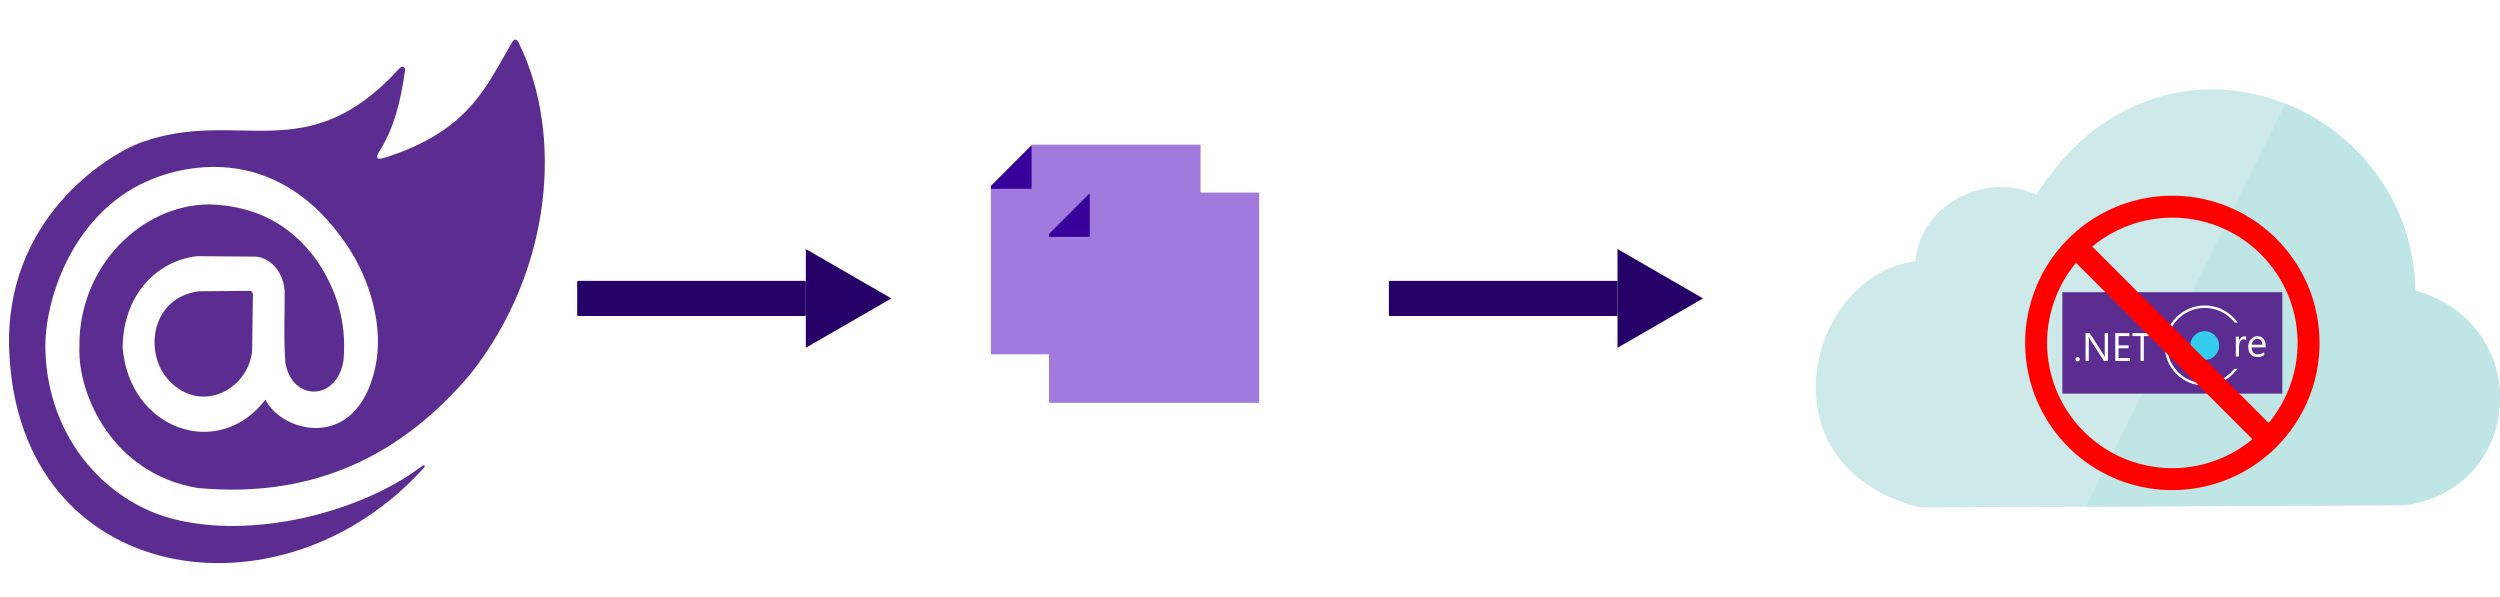 <?xml version="1.0" encoding="UTF-8" standalone="no"?>
<svg
   xmlns:dc="http://purl.org/dc/elements/1.1/"
   xmlns:cc="http://creativecommons.org/ns#"
   xmlns:rdf="http://www.w3.org/1999/02/22-rdf-syntax-ns#"
   xmlns:svg="http://www.w3.org/2000/svg"
   xmlns="http://www.w3.org/2000/svg"
   xmlns:xlink="http://www.w3.org/1999/xlink"
   xmlns:sodipodi="http://sodipodi.sourceforge.net/DTD/sodipodi-0.dtd"
   xmlns:inkscape="http://www.inkscape.org/namespaces/inkscape"
   width="171.132mm"
   height="40.853mm"
   viewBox="0 0 171.132 40.853"
   version="1.1"
   id="svg8"
   inkscape:version="1.0 (4035a4fb49, 2020-05-01)"
   sodipodi:docname="benefits-1.svg">
  <defs
     id="defs2">
    <circle
       r="88"
       cy="96"
       cx="96"
       id="a" />
    <path
       d="m 8,184 h 83.77 l 38.88,-38.88 V 116 H 61.36 L 8,24.48 Z"
       id="e"
       inkscape:connector-curvature="0" />
    <path
       d="m 96,56 34.65,60 -38.88,68 H 184 V 56 Z"
       id="i"
       inkscape:connector-curvature="0" />
    <path
       d="M 21.97,8 V 48.34 L 61.36,116 96,56 h 88 V 8 Z"
       id="m"
       inkscape:connector-curvature="0" />
    <clipPath
       id="b">
      <use
         height="100%"
         width="100%"
         y="0"
         x="0"
         style="overflow:visible"
         xlink:href="#a"
         overflow="visible"
         id="use1756" />
    </clipPath>
    <linearGradient
       id="c"
       gradientUnits="userSpaceOnUse"
       x1="29.337"
       y1="75.021"
       x2="81.837"
       y2="44.354">
      <stop
         offset="0"
         stop-color="#a52714"
         stop-opacity=".6"
         id="stop1761" />
      <stop
         offset=".66"
         stop-color="#a52714"
         stop-opacity="0"
         id="stop1763" />
    </linearGradient>
    <clipPath
       id="clipPath6172">
      <use
         height="100%"
         width="100%"
         y="0"
         x="0"
         style="overflow:visible"
         xlink:href="#a"
         overflow="visible"
         id="use6170" />
    </clipPath>
    <clipPath
       id="clipPath6176">
      <use
         height="100%"
         width="100%"
         y="0"
         x="0"
         style="overflow:visible"
         xlink:href="#a"
         overflow="visible"
         id="use6174" />
    </clipPath>
    <linearGradient
       id="d"
       gradientUnits="userSpaceOnUse"
       x1="110.872"
       y1="164.495"
       x2="52.538"
       y2="130.329">
      <stop
         offset="0"
         stop-color="#055524"
         stop-opacity=".4"
         id="stop1774" />
      <stop
         offset=".33"
         stop-color="#055524"
         stop-opacity="0"
         id="stop1776" />
    </linearGradient>
    <clipPath
       id="clipPath6183">
      <use
         height="100%"
         width="100%"
         y="0"
         x="0"
         style="overflow:visible"
         xlink:href="#a"
         overflow="visible"
         id="use6181" />
    </clipPath>
    <clipPath
       id="clipPath6187">
      <use
         height="100%"
         width="100%"
         y="0"
         x="0"
         style="overflow:visible"
         xlink:href="#a"
         overflow="visible"
         id="use6185" />
    </clipPath>
    <clipPath
       id="f">
      <use
         height="100%"
         width="100%"
         y="0"
         x="0"
         style="overflow:visible"
         xlink:href="#e-5"
         overflow="visible"
         id="use1788" />
    </clipPath>
    <linearGradient
       id="g"
       gradientUnits="userSpaceOnUse"
       x1="121.858"
       y1="49.804"
       x2="136.547"
       y2="114.13">
      <stop
         offset="0"
         stop-color="#ea6100"
         stop-opacity=".3"
         id="stop1793" />
      <stop
         offset=".66"
         stop-color="#ea6100"
         stop-opacity="0"
         id="stop1795" />
    </linearGradient>
    <clipPath
       id="clipPath6196">
      <use
         height="100%"
         width="100%"
         y="0"
         x="0"
         style="overflow:visible"
         xlink:href="#a"
         overflow="visible"
         id="use6194" />
    </clipPath>
    <clipPath
       id="clipPath6203">
      <use
         height="100%"
         width="100%"
         y="0"
         x="0"
         style="overflow:visible"
         xlink:href="#a"
         overflow="visible"
         id="use6201" />
    </clipPath>
    <clipPath
       id="j">
      <use
         height="100%"
         width="100%"
         y="0"
         x="0"
         style="overflow:visible"
         xlink:href="#i-7"
         overflow="visible"
         id="use1818" />
    </clipPath>
    <radialGradient
       id="l"
       cx="668.176"
       cy="55.948"
       r="84.078"
       gradientTransform="translate(-576)"
       gradientUnits="userSpaceOnUse">
      <stop
         offset="0"
         stop-color="#3e2723"
         stop-opacity=".2"
         id="stop1834" />
      <stop
         offset="1"
         stop-color="#3e2723"
         stop-opacity="0"
         id="stop1836" />
    </radialGradient>
    <clipPath
       id="clipPath6215">
      <use
         height="100%"
         width="100%"
         y="0"
         x="0"
         style="overflow:visible"
         xlink:href="#a"
         overflow="visible"
         id="use6213" />
    </clipPath>
    <clipPath
       id="clipPath6219">
      <use
         height="100%"
         width="100%"
         y="0"
         x="0"
         style="overflow:visible"
         xlink:href="#a"
         overflow="visible"
         id="use6217" />
    </clipPath>
    <clipPath
       id="n">
      <use
         height="100%"
         width="100%"
         y="0"
         x="0"
         style="overflow:visible"
         xlink:href="#m-4"
         overflow="visible"
         id="use1844" />
    </clipPath>
    <radialGradient
       id="p"
       cx="597.875"
       cy="48.52"
       r="78.044"
       gradientTransform="translate(-576)"
       gradientUnits="userSpaceOnUse">
      <stop
         offset="0"
         stop-color="#3e2723"
         stop-opacity=".2"
         id="stop1860" />
      <stop
         offset="1"
         stop-color="#3e2723"
         stop-opacity="0"
         id="stop1862" />
    </radialGradient>
    <clipPath
       id="clipPath6231">
      <use
         height="100%"
         width="100%"
         y="0"
         x="0"
         style="overflow:visible"
         xlink:href="#a"
         overflow="visible"
         id="use6229" />
    </clipPath>
    <radialGradient
       id="q"
       cx="671.844"
       cy="96.138"
       r="87.87"
       gradientTransform="translate(-576)"
       gradientUnits="userSpaceOnUse">
      <stop
         offset="0"
         stop-color="#263238"
         stop-opacity=".2"
         id="stop1867" />
      <stop
         offset="1"
         stop-color="#263238"
         stop-opacity="0"
         id="stop1869" />
    </radialGradient>
    <clipPath
       id="clipPath6238">
      <use
         height="100%"
         width="100%"
         y="0"
         x="0"
         style="overflow:visible"
         xlink:href="#a"
         overflow="visible"
         id="use6236" />
    </clipPath>
    <clipPath
       id="clipPath6242">
      <use
         height="100%"
         width="100%"
         y="0"
         x="0"
         style="overflow:visible"
         xlink:href="#a"
         overflow="visible"
         id="use6240" />
    </clipPath>
    <clipPath
       id="clipPath6246">
      <use
         height="100%"
         width="100%"
         y="0"
         x="0"
         style="overflow:visible"
         xlink:href="#a"
         overflow="visible"
         id="use6244" />
    </clipPath>
    <clipPath
       id="clipPath6250">
      <use
         height="100%"
         width="100%"
         y="0"
         x="0"
         style="overflow:visible"
         xlink:href="#a"
         overflow="visible"
         id="use6248" />
    </clipPath>
    <radialGradient
       gradientTransform="matrix(0.066,0,0,0.066,57.862,131.023)"
       id="r"
       cx="34.286"
       cy="32.014"
       r="176.746"
       gradientUnits="userSpaceOnUse">
      <stop
         offset="0"
         stop-color="#fff"
         stop-opacity=".1"
         id="stop1896" />
      <stop
         offset="1"
         stop-color="#fff"
         stop-opacity="0"
         id="stop1898" />
    </radialGradient>
    <path
       inkscape:connector-curvature="0"
       id="e-5"
       d="m 8,184 h 83.77 l 38.88,-38.88 V 116 H 61.36 L 8,24.48 Z" />
    <path
       inkscape:connector-curvature="0"
       id="i-7"
       d="m 96,56 34.65,60 -38.88,68 H 184 V 56 Z" />
    <path
       inkscape:connector-curvature="0"
       id="m-4"
       d="M 21.97,8 V 48.34 L 61.36,116 96,56 h 88 V 8 Z" />
    <radialGradient
       id="2pm2zgLwrfHW4PMfqfOjYa"
       cx="17.993"
       cy="32.825"
       r="21.348"
       gradientTransform="matrix(0.265,0,0,0.293,73.719,140.337)"
       gradientUnits="userSpaceOnUse">
      <stop
         offset=".652"
         stop-color="#0083de"
         id="stop6751" />
      <stop
         offset=".822"
         stop-color="#006aac"
         id="stop6753" />
      <stop
         offset=".944"
         stop-color="#005a8c"
         id="stop6755" />
    </radialGradient>
    <radialGradient
       id="2pm2zgLwrfHW4PMfqfOjYb"
       cx="28.082"
       cy="29.295"
       r="16.478"
       gradientTransform="matrix(0.265,0,0,0.265,73.719,141.253)"
       gradientUnits="userSpaceOnUse">
      <stop
         offset=".69"
         stop-color="#05509b"
         id="stop6760" />
      <stop
         offset=".717"
         stop-color="#054e98"
         id="stop6762" />
      <stop
         offset="1"
         stop-color="#033e78"
         id="stop6764" />
    </radialGradient>
    <radialGradient
       id="2pm2zgLwrfHW4PMfqfOjYc"
       cx="47.648"
       cy="16.079"
       r="61.532"
       gradientTransform="matrix(-0.265,0,0,-0.399,98.933,151.936)"
       gradientUnits="userSpaceOnUse">
      <stop
         offset="0"
         stop-color="#5eeb69"
         id="stop6769" />
      <stop
         offset=".214"
         stop-color="#4bc958"
         id="stop6771" />
      <stop
         offset=".225"
         stop-color="#4ac862"
         id="stop6773" />
      <stop
         offset=".272"
         stop-color="#47c68b"
         id="stop6775" />
      <stop
         offset=".323"
         stop-color="#44c4ae"
         id="stop6777" />
      <stop
         offset=".376"
         stop-color="#41c2cb"
         id="stop6779" />
      <stop
         offset=".433"
         stop-color="#3fc1e1"
         id="stop6781" />
      <stop
         offset=".495"
         stop-color="#3ec0f1"
         id="stop6783" />
      <stop
         offset=".565"
         stop-color="#3dbffa"
         id="stop6785" />
      <stop
         offset=".664"
         stop-color="#3dbffd"
         id="stop6787" />
    </radialGradient>
    <linearGradient
       gradientTransform="matrix(0.265,0,0,0.265,81.221,118.508)"
       gradientUnits="userSpaceOnUse"
       y2="74.468"
       x2="6.447"
       y1="12.393"
       x1="70.786"
       id="a-1">
      <stop
         id="stop834"
         stop-color="#fff44f"
         offset=".048" />
      <stop
         id="stop836"
         stop-color="#ffe847"
         offset=".111" />
      <stop
         id="stop838"
         stop-color="#ffc830"
         offset=".225" />
      <stop
         id="stop840"
         stop-color="#ff980e"
         offset=".368" />
      <stop
         id="stop842"
         stop-color="#ff8b16"
         offset=".401" />
      <stop
         id="stop844"
         stop-color="#ff672a"
         offset=".462" />
      <stop
         id="stop846"
         stop-color="#ff3647"
         offset=".534" />
      <stop
         id="stop848"
         stop-color="#e31587"
         offset=".705" />
    </linearGradient>
    <radialGradient
       gradientUnits="userSpaceOnUse"
       gradientTransform="matrix(0.265,0,0,0.265,2191.273,2373.816)"
       r="80.797"
       cy="-8515.121"
       cx="-7907.187"
       id="b-8">
      <stop
         id="stop851"
         stop-color="#ffbd4f"
         offset=".129" />
      <stop
         id="stop853"
         stop-color="#ffac31"
         offset=".186" />
      <stop
         id="stop855"
         stop-color="#ff9d17"
         offset=".247" />
      <stop
         id="stop857"
         stop-color="#ff980e"
         offset=".283" />
      <stop
         id="stop859"
         stop-color="#ff563b"
         offset=".403" />
      <stop
         id="stop861"
         stop-color="#ff3750"
         offset=".467" />
      <stop
         id="stop863"
         stop-color="#f5156c"
         offset=".71" />
      <stop
         id="stop865"
         stop-color="#eb0878"
         offset=".782" />
      <stop
         id="stop867"
         stop-color="#e50080"
         offset=".86" />
    </radialGradient>
    <radialGradient
       gradientUnits="userSpaceOnUse"
       gradientTransform="matrix(0.265,0,0,0.265,2191.273,2373.816)"
       r="80.797"
       cy="-8482.089"
       cx="-7936.711"
       id="c-2">
      <stop
         id="stop870"
         stop-color="#960e18"
         offset=".3" />
      <stop
         id="stop872"
         stop-opacity=".74"
         stop-color="#b11927"
         offset=".351" />
      <stop
         id="stop874"
         stop-opacity=".343"
         stop-color="#db293d"
         offset=".435" />
      <stop
         id="stop876"
         stop-opacity=".094"
         stop-color="#f5334b"
         offset=".497" />
      <stop
         id="stop878"
         stop-opacity="0"
         stop-color="#ff3750"
         offset=".53" />
    </radialGradient>
    <radialGradient
       gradientUnits="userSpaceOnUse"
       gradientTransform="matrix(0.265,0,0,0.265,2191.273,2373.816)"
       r="58.534"
       cy="-8533.457"
       cx="-7926.97"
       id="d-9">
      <stop
         id="stop881"
         stop-color="#fff44f"
         offset=".132" />
      <stop
         id="stop883"
         stop-color="#ffdc3e"
         offset=".252" />
      <stop
         id="stop885"
         stop-color="#ff9d12"
         offset=".506" />
      <stop
         id="stop887"
         stop-color="#ff980e"
         offset=".526" />
    </radialGradient>
    <radialGradient
       gradientUnits="userSpaceOnUse"
       gradientTransform="matrix(0.265,0,0,0.265,2191.273,2373.816)"
       r="38.471"
       cy="-8460.984"
       cx="-7945.648"
       id="e-0">
      <stop
         id="stop890"
         stop-color="#3a8ee6"
         offset=".353" />
      <stop
         id="stop892"
         stop-color="#5c79f0"
         offset=".472" />
      <stop
         id="stop894"
         stop-color="#9059ff"
         offset=".669" />
      <stop
         id="stop896"
         stop-color="#c139e6"
         offset="1" />
    </radialGradient>
    <radialGradient
       gradientUnits="userSpaceOnUse"
       gradientTransform="matrix(0.257,-0.062,0.073,0.301,2751.212,2191.2)"
       r="20.397"
       cy="-8491.546"
       cx="-7935.62"
       id="f-2">
      <stop
         id="stop899"
         stop-opacity="0"
         stop-color="#9059ff"
         offset=".206" />
      <stop
         id="stop901"
         stop-opacity=".064"
         stop-color="#8c4ff3"
         offset=".278" />
      <stop
         id="stop903"
         stop-opacity=".45"
         stop-color="#7716a8"
         offset=".747" />
      <stop
         id="stop905"
         stop-opacity=".6"
         stop-color="#6e008b"
         offset=".975" />
    </radialGradient>
    <radialGradient
       gradientUnits="userSpaceOnUse"
       gradientTransform="matrix(0.265,0,0,0.265,2191.273,2373.816)"
       r="27.676"
       cy="-8518.427"
       cx="-7937.731"
       id="g-3">
      <stop
         id="stop908"
         stop-color="#ffe226"
         offset="0" />
      <stop
         id="stop910"
         stop-color="#ffdb27"
         offset=".121" />
      <stop
         id="stop912"
         stop-color="#ffc82a"
         offset=".295" />
      <stop
         id="stop914"
         stop-color="#ffa930"
         offset=".502" />
      <stop
         id="stop916"
         stop-color="#ff7e37"
         offset=".732" />
      <stop
         id="stop918"
         stop-color="#ff7139"
         offset=".792" />
    </radialGradient>
    <radialGradient
       gradientUnits="userSpaceOnUse"
       gradientTransform="matrix(0.265,0,0,0.265,2191.273,2373.816)"
       r="118.081"
       cy="-8535.981"
       cx="-7915.977"
       id="h">
      <stop
         id="stop921"
         stop-color="#fff44f"
         offset=".113" />
      <stop
         id="stop923"
         stop-color="#ff980e"
         offset=".456" />
      <stop
         id="stop925"
         stop-color="#ff5634"
         offset=".622" />
      <stop
         id="stop927"
         stop-color="#ff3647"
         offset=".716" />
      <stop
         id="stop929"
         stop-color="#e31587"
         offset=".904" />
    </radialGradient>
    <radialGradient
       gradientUnits="userSpaceOnUse"
       gradientTransform="matrix(0.028,0.263,-0.173,0.018,-1158.088,2359.579)"
       r="86.499"
       cy="-8522.859"
       cx="-7927.165"
       id="i-4">
      <stop
         id="stop932"
         stop-color="#fff44f"
         offset="0" />
      <stop
         id="stop934"
         stop-color="#ffe847"
         offset=".06" />
      <stop
         id="stop936"
         stop-color="#ffc830"
         offset=".168" />
      <stop
         id="stop938"
         stop-color="#ff980e"
         offset=".304" />
      <stop
         id="stop940"
         stop-color="#ff8b16"
         offset=".356" />
      <stop
         id="stop942"
         stop-color="#ff672a"
         offset=".455" />
      <stop
         id="stop944"
         stop-color="#ff3647"
         offset=".57" />
      <stop
         id="stop946"
         stop-color="#e31587"
         offset=".737" />
    </radialGradient>
    <radialGradient
       gradientUnits="userSpaceOnUse"
       gradientTransform="matrix(0.265,0,0,0.265,2191.273,2373.816)"
       r="73.72"
       cy="-8508.176"
       cx="-7938.383"
       id="j-8">
      <stop
         id="stop949"
         stop-color="#fff44f"
         offset=".137" />
      <stop
         id="stop951"
         stop-color="#ff980e"
         offset=".48" />
      <stop
         id="stop953"
         stop-color="#ff5634"
         offset=".592" />
      <stop
         id="stop955"
         stop-color="#ff3647"
         offset=".655" />
      <stop
         id="stop957"
         stop-color="#e31587"
         offset=".904" />
    </radialGradient>
    <radialGradient
       gradientUnits="userSpaceOnUse"
       gradientTransform="matrix(0.265,0,0,0.265,2191.273,2373.816)"
       r="80.686"
       cy="-8503.861"
       cx="-7918.923"
       id="k">
      <stop
         id="stop960"
         stop-color="#fff44f"
         offset=".094" />
      <stop
         id="stop962"
         stop-color="#ffe141"
         offset=".231" />
      <stop
         id="stop964"
         stop-color="#ffaf1e"
         offset=".509" />
      <stop
         id="stop966"
         stop-color="#ff980e"
         offset=".626" />
    </radialGradient>
    <linearGradient
       gradientTransform="matrix(0.265,0,0,0.265,81.221,118.508)"
       gradientUnits="userSpaceOnUse"
       y2="66.806"
       x2="15.267"
       y1="12.061"
       x1="70.013"
       id="l-3">
      <stop
         id="stop969"
         stop-opacity=".8"
         stop-color="#fff44f"
         offset=".167" />
      <stop
         id="stop971"
         stop-opacity=".634"
         stop-color="#fff44f"
         offset=".266" />
      <stop
         id="stop973"
         stop-opacity=".217"
         stop-color="#fff44f"
         offset=".489" />
      <stop
         id="stop975"
         stop-opacity="0"
         stop-color="#fff44f"
         offset=".6" />
    </linearGradient>
    <filter
       style="color-interpolation-filters:sRGB"
       inkscape:label="Drop Shadow"
       id="filter14359">
      <feFlood
         flood-opacity="0.498"
         flood-color="rgb(0,0,0)"
         result="flood"
         id="feFlood14349" />
      <feComposite
         in="flood"
         in2="SourceGraphic"
         operator="in"
         result="composite1"
         id="feComposite14351" />
      <feGaussianBlur
         in="composite1"
         stdDeviation="2.5"
         result="blur"
         id="feGaussianBlur14353" />
      <feOffset
         dx="1.3"
         dy="1.8"
         result="offset"
         id="feOffset14355" />
      <feComposite
         in="SourceGraphic"
         in2="offset"
         operator="over"
         result="composite2"
         id="feComposite14357" />
    </filter>
    <filter
       style="color-interpolation-filters:sRGB"
       inkscape:label="Drop Shadow"
       id="filter14371">
      <feFlood
         flood-opacity="0.498"
         flood-color="rgb(0,0,0)"
         result="flood"
         id="feFlood14361" />
      <feComposite
         in="flood"
         in2="SourceGraphic"
         operator="in"
         result="composite1"
         id="feComposite14363" />
      <feGaussianBlur
         in="composite1"
         stdDeviation="2.5"
         result="blur"
         id="feGaussianBlur14365" />
      <feOffset
         dx="1.3"
         dy="1.8"
         result="offset"
         id="feOffset14367" />
      <feComposite
         in="SourceGraphic"
         in2="offset"
         operator="over"
         result="composite2"
         id="feComposite14369" />
    </filter>
    <filter
       style="color-interpolation-filters:sRGB"
       inkscape:label="Drop Shadow"
       id="filter14383">
      <feFlood
         flood-opacity="0.498"
         flood-color="rgb(0,0,0)"
         result="flood"
         id="feFlood14373" />
      <feComposite
         in="flood"
         in2="SourceGraphic"
         operator="in"
         result="composite1"
         id="feComposite14375" />
      <feGaussianBlur
         in="composite1"
         stdDeviation="2.5"
         result="blur"
         id="feGaussianBlur14377" />
      <feOffset
         dx="1.3"
         dy="1.8"
         result="offset"
         id="feOffset14379" />
      <feComposite
         in="SourceGraphic"
         in2="offset"
         operator="over"
         result="composite2"
         id="feComposite14381" />
    </filter>
    <radialGradient
       id="b-8-2"
       cx="-7907.187"
       cy="-8515.121"
       r="80.797"
       gradientTransform="matrix(0.265,0,0,0.265,2191.273,2373.816)"
       gradientUnits="userSpaceOnUse">
      <stop
         offset=".129"
         stop-color="#ffbd4f"
         id="stop851-1" />
      <stop
         offset=".186"
         stop-color="#ffac31"
         id="stop853-5" />
      <stop
         offset=".247"
         stop-color="#ff9d17"
         id="stop855-0" />
      <stop
         offset=".283"
         stop-color="#ff980e"
         id="stop857-2" />
      <stop
         offset=".403"
         stop-color="#ff563b"
         id="stop859-0" />
      <stop
         offset=".467"
         stop-color="#ff3750"
         id="stop861-7" />
      <stop
         offset=".71"
         stop-color="#f5156c"
         id="stop863-0" />
      <stop
         offset=".782"
         stop-color="#eb0878"
         id="stop865-0" />
      <stop
         offset=".86"
         stop-color="#e50080"
         id="stop867-1" />
    </radialGradient>
    <radialGradient
       id="c-2-0"
       cx="-7936.711"
       cy="-8482.089"
       r="80.797"
       gradientTransform="matrix(0.265,0,0,0.265,2191.273,2373.816)"
       gradientUnits="userSpaceOnUse">
      <stop
         offset=".3"
         stop-color="#960e18"
         id="stop870-5" />
      <stop
         offset=".351"
         stop-color="#b11927"
         stop-opacity=".74"
         id="stop872-5" />
      <stop
         offset=".435"
         stop-color="#db293d"
         stop-opacity=".343"
         id="stop874-1" />
      <stop
         offset=".497"
         stop-color="#f5334b"
         stop-opacity=".094"
         id="stop876-4" />
      <stop
         offset=".53"
         stop-color="#ff3750"
         stop-opacity="0"
         id="stop878-6" />
    </radialGradient>
    <radialGradient
       id="d-9-8"
       cx="-7926.97"
       cy="-8533.457"
       r="58.534"
       gradientTransform="matrix(0.265,0,0,0.265,2191.273,2373.816)"
       gradientUnits="userSpaceOnUse">
      <stop
         offset=".132"
         stop-color="#fff44f"
         id="stop881-8" />
      <stop
         offset=".252"
         stop-color="#ffdc3e"
         id="stop883-8" />
      <stop
         offset=".506"
         stop-color="#ff9d12"
         id="stop885-6" />
      <stop
         offset=".526"
         stop-color="#ff980e"
         id="stop887-2" />
    </radialGradient>
    <radialGradient
       id="e-0-7"
       cx="-7945.648"
       cy="-8460.984"
       r="38.471"
       gradientTransform="matrix(0.265,0,0,0.265,2191.273,2373.816)"
       gradientUnits="userSpaceOnUse">
      <stop
         offset=".353"
         stop-color="#3a8ee6"
         id="stop890-2" />
      <stop
         offset=".472"
         stop-color="#5c79f0"
         id="stop892-9" />
      <stop
         offset=".669"
         stop-color="#9059ff"
         id="stop894-2" />
      <stop
         offset="1"
         stop-color="#c139e6"
         id="stop896-4" />
    </radialGradient>
    <radialGradient
       id="f-2-5"
       cx="-7935.62"
       cy="-8491.546"
       r="20.397"
       gradientTransform="matrix(0.257,-0.062,0.073,0.301,2751.212,2191.2)"
       gradientUnits="userSpaceOnUse">
      <stop
         offset=".206"
         stop-color="#9059ff"
         stop-opacity="0"
         id="stop899-4" />
      <stop
         offset=".278"
         stop-color="#8c4ff3"
         stop-opacity=".064"
         id="stop901-2" />
      <stop
         offset=".747"
         stop-color="#7716a8"
         stop-opacity=".45"
         id="stop903-3" />
      <stop
         offset=".975"
         stop-color="#6e008b"
         stop-opacity=".6"
         id="stop905-2" />
    </radialGradient>
    <radialGradient
       id="g-3-9"
       cx="-7937.731"
       cy="-8518.427"
       r="27.676"
       gradientTransform="matrix(0.265,0,0,0.265,2191.273,2373.816)"
       gradientUnits="userSpaceOnUse">
      <stop
         offset="0"
         stop-color="#ffe226"
         id="stop908-1" />
      <stop
         offset=".121"
         stop-color="#ffdb27"
         id="stop910-0" />
      <stop
         offset=".295"
         stop-color="#ffc82a"
         id="stop912-6" />
      <stop
         offset=".502"
         stop-color="#ffa930"
         id="stop914-8" />
      <stop
         offset=".732"
         stop-color="#ff7e37"
         id="stop916-1" />
      <stop
         offset=".792"
         stop-color="#ff7139"
         id="stop918-0" />
    </radialGradient>
    <radialGradient
       id="h-8"
       cx="-7915.977"
       cy="-8535.981"
       r="118.081"
       gradientTransform="matrix(0.265,0,0,0.265,2191.273,2373.816)"
       gradientUnits="userSpaceOnUse">
      <stop
         offset=".113"
         stop-color="#fff44f"
         id="stop921-8" />
      <stop
         offset=".456"
         stop-color="#ff980e"
         id="stop923-6" />
      <stop
         offset=".622"
         stop-color="#ff5634"
         id="stop925-5" />
      <stop
         offset=".716"
         stop-color="#ff3647"
         id="stop927-7" />
      <stop
         offset=".904"
         stop-color="#e31587"
         id="stop929-6" />
    </radialGradient>
    <radialGradient
       id="i-4-1"
       cx="-7927.165"
       cy="-8522.859"
       r="86.499"
       gradientTransform="matrix(0.028,0.263,-0.173,0.018,-1158.088,2359.579)"
       gradientUnits="userSpaceOnUse">
      <stop
         offset="0"
         stop-color="#fff44f"
         id="stop932-4" />
      <stop
         offset=".06"
         stop-color="#ffe847"
         id="stop934-3" />
      <stop
         offset=".168"
         stop-color="#ffc830"
         id="stop936-3" />
      <stop
         offset=".304"
         stop-color="#ff980e"
         id="stop938-7" />
      <stop
         offset=".356"
         stop-color="#ff8b16"
         id="stop940-0" />
      <stop
         offset=".455"
         stop-color="#ff672a"
         id="stop942-5" />
      <stop
         offset=".57"
         stop-color="#ff3647"
         id="stop944-4" />
      <stop
         offset=".737"
         stop-color="#e31587"
         id="stop946-8" />
    </radialGradient>
    <radialGradient
       id="j-8-1"
       cx="-7938.383"
       cy="-8508.176"
       r="73.72"
       gradientTransform="matrix(0.265,0,0,0.265,2191.273,2373.816)"
       gradientUnits="userSpaceOnUse">
      <stop
         offset=".137"
         stop-color="#fff44f"
         id="stop949-8" />
      <stop
         offset=".48"
         stop-color="#ff980e"
         id="stop951-0" />
      <stop
         offset=".592"
         stop-color="#ff5634"
         id="stop953-0" />
      <stop
         offset=".655"
         stop-color="#ff3647"
         id="stop955-5" />
      <stop
         offset=".904"
         stop-color="#e31587"
         id="stop957-3" />
    </radialGradient>
    <radialGradient
       id="k-5"
       cx="-7918.923"
       cy="-8503.861"
       r="80.686"
       gradientTransform="matrix(0.265,0,0,0.265,2191.273,2373.816)"
       gradientUnits="userSpaceOnUse">
      <stop
         offset=".094"
         stop-color="#fff44f"
         id="stop960-8" />
      <stop
         offset=".231"
         stop-color="#ffe141"
         id="stop962-2" />
      <stop
         offset=".509"
         stop-color="#ffaf1e"
         id="stop964-6" />
      <stop
         offset=".626"
         stop-color="#ff980e"
         id="stop966-1" />
    </radialGradient>
    <radialGradient
       gradientUnits="userSpaceOnUse"
       gradientTransform="matrix(0.265,0,0,0.293,73.719,140.337)"
       r="21.348"
       cy="32.825"
       cx="17.993"
       id="2pm2zgLwrfHW4PMfqfOjYa-3">
      <stop
         id="stop6751-1"
         stop-color="#0083de"
         offset=".652" />
      <stop
         id="stop6753-6"
         stop-color="#006aac"
         offset=".822" />
      <stop
         id="stop6755-7"
         stop-color="#005a8c"
         offset=".944" />
    </radialGradient>
    <radialGradient
       gradientUnits="userSpaceOnUse"
       gradientTransform="matrix(0.265,0,0,0.265,73.719,141.253)"
       r="16.478"
       cy="29.295"
       cx="28.082"
       id="2pm2zgLwrfHW4PMfqfOjYb-7">
      <stop
         id="stop6760-7"
         stop-color="#05509b"
         offset=".69" />
      <stop
         id="stop6762-9"
         stop-color="#054e98"
         offset=".717" />
      <stop
         id="stop6764-1"
         stop-color="#033e78"
         offset="1" />
    </radialGradient>
    <radialGradient
       gradientUnits="userSpaceOnUse"
       gradientTransform="matrix(-0.265,0,0,-0.399,98.933,151.936)"
       r="61.532"
       cy="16.079"
       cx="47.648"
       id="2pm2zgLwrfHW4PMfqfOjYc-2">
      <stop
         id="stop6769-3"
         stop-color="#5eeb69"
         offset="0" />
      <stop
         id="stop6771-3"
         stop-color="#4bc958"
         offset=".214" />
      <stop
         id="stop6773-4"
         stop-color="#4ac862"
         offset=".225" />
      <stop
         id="stop6775-9"
         stop-color="#47c68b"
         offset=".272" />
      <stop
         id="stop6777-1"
         stop-color="#44c4ae"
         offset=".323" />
      <stop
         id="stop6779-8"
         stop-color="#41c2cb"
         offset=".376" />
      <stop
         id="stop6781-4"
         stop-color="#3fc1e1"
         offset=".433" />
      <stop
         id="stop6783-3"
         stop-color="#3ec0f1"
         offset=".495" />
      <stop
         id="stop6785-0"
         stop-color="#3dbffa"
         offset=".565" />
      <stop
         id="stop6787-0"
         stop-color="#3dbffd"
         offset=".664" />
    </radialGradient>
    <clipPath
       id="b-7">
      <use
         id="use1756-3"
         overflow="visible"
         xlink:href="#a"
         style="overflow:visible"
         x="0"
         y="0"
         width="100%"
         height="100%" />
    </clipPath>
    <clipPath
       id="clipPath15749">
      <use
         id="use15747"
         overflow="visible"
         xlink:href="#a"
         style="overflow:visible"
         x="0"
         y="0"
         width="100%"
         height="100%" />
    </clipPath>
    <clipPath
       id="clipPath15753">
      <use
         id="use15751"
         overflow="visible"
         xlink:href="#a"
         style="overflow:visible"
         x="0"
         y="0"
         width="100%"
         height="100%" />
    </clipPath>
    <clipPath
       id="clipPath15761">
      <use
         id="use15759"
         overflow="visible"
         xlink:href="#a"
         style="overflow:visible"
         x="0"
         y="0"
         width="100%"
         height="100%" />
    </clipPath>
    <clipPath
       id="clipPath15765">
      <use
         id="use15763"
         overflow="visible"
         xlink:href="#a"
         style="overflow:visible"
         x="0"
         y="0"
         width="100%"
         height="100%" />
    </clipPath>
    <clipPath
       id="f-28">
      <use
         id="use1788-1"
         overflow="visible"
         xlink:href="#e-5"
         style="overflow:visible"
         x="0"
         y="0"
         width="100%"
         height="100%" />
    </clipPath>
    <clipPath
       id="clipPath15775">
      <use
         id="use15773"
         overflow="visible"
         xlink:href="#a"
         style="overflow:visible"
         x="0"
         y="0"
         width="100%"
         height="100%" />
    </clipPath>
    <clipPath
       id="clipPath15786">
      <use
         id="use15784"
         overflow="visible"
         xlink:href="#a"
         style="overflow:visible"
         x="0"
         y="0"
         width="100%"
         height="100%" />
    </clipPath>
    <clipPath
       id="j-0">
      <use
         id="use1818-5"
         overflow="visible"
         xlink:href="#i-7"
         style="overflow:visible"
         x="0"
         y="0"
         width="100%"
         height="100%" />
    </clipPath>
    <radialGradient
       gradientUnits="userSpaceOnUse"
       gradientTransform="translate(-576)"
       r="84.078"
       cy="55.948"
       cx="668.176"
       id="l-38">
      <stop
         id="stop1834-0"
         stop-opacity=".2"
         stop-color="#3e2723"
         offset="0" />
      <stop
         id="stop1836-7"
         stop-opacity="0"
         stop-color="#3e2723"
         offset="1" />
    </radialGradient>
    <clipPath
       id="clipPath15802">
      <use
         id="use15800"
         overflow="visible"
         xlink:href="#a"
         style="overflow:visible"
         x="0"
         y="0"
         width="100%"
         height="100%" />
    </clipPath>
    <clipPath
       id="clipPath15806">
      <use
         id="use15804"
         overflow="visible"
         xlink:href="#a"
         style="overflow:visible"
         x="0"
         y="0"
         width="100%"
         height="100%" />
    </clipPath>
    <clipPath
       id="n-4">
      <use
         id="use1844-3"
         overflow="visible"
         xlink:href="#m-4"
         style="overflow:visible"
         x="0"
         y="0"
         width="100%"
         height="100%" />
    </clipPath>
    <radialGradient
       gradientUnits="userSpaceOnUse"
       gradientTransform="translate(-576)"
       r="78.044"
       cy="48.52"
       cx="597.875"
       id="p-4">
      <stop
         id="stop1860-7"
         stop-opacity=".2"
         stop-color="#3e2723"
         offset="0" />
      <stop
         id="stop1862-8"
         stop-opacity="0"
         stop-color="#3e2723"
         offset="1" />
    </radialGradient>
    <clipPath
       id="clipPath15822">
      <use
         id="use15820"
         overflow="visible"
         xlink:href="#a"
         style="overflow:visible"
         x="0"
         y="0"
         width="100%"
         height="100%" />
    </clipPath>
    <radialGradient
       gradientUnits="userSpaceOnUse"
       gradientTransform="translate(-576)"
       r="87.87"
       cy="96.138"
       cx="671.844"
       id="q-4">
      <stop
         id="stop1867-2"
         stop-opacity=".2"
         stop-color="#263238"
         offset="0" />
      <stop
         id="stop1869-9"
         stop-opacity="0"
         stop-color="#263238"
         offset="1" />
    </radialGradient>
    <clipPath
       id="clipPath15829">
      <use
         id="use15827"
         overflow="visible"
         xlink:href="#a"
         style="overflow:visible"
         x="0"
         y="0"
         width="100%"
         height="100%" />
    </clipPath>
    <clipPath
       id="clipPath15833">
      <use
         id="use15831"
         overflow="visible"
         xlink:href="#a"
         style="overflow:visible"
         x="0"
         y="0"
         width="100%"
         height="100%" />
    </clipPath>
    <clipPath
       id="clipPath15837">
      <use
         id="use15835"
         overflow="visible"
         xlink:href="#a"
         style="overflow:visible"
         x="0"
         y="0"
         width="100%"
         height="100%" />
    </clipPath>
    <clipPath
       id="clipPath15841">
      <use
         id="use15839"
         overflow="visible"
         xlink:href="#a"
         style="overflow:visible"
         x="0"
         y="0"
         width="100%"
         height="100%" />
    </clipPath>
    <radialGradient
       gradientUnits="userSpaceOnUse"
       r="176.746"
       cy="32.014"
       cx="34.286"
       id="r-1"
       gradientTransform="matrix(0.066,0,0,0.066,57.862,131.023)">
      <stop
         id="stop1896-0"
         stop-opacity=".1"
         stop-color="#fff"
         offset="0" />
      <stop
         id="stop1898-5"
         stop-opacity="0"
         stop-color="#fff"
         offset="1" />
    </radialGradient>
    <path
       inkscape:connector-curvature="0"
       id="path6557-2"
       d="m 8,184 h 83.77 l 38.88,-38.88 V 116 H 61.36 L 8,24.48 Z" />
    <path
       inkscape:connector-curvature="0"
       id="path6575-9"
       d="m 96,56 34.65,60 -38.88,68 H 184 V 56 Z" />
    <path
       inkscape:connector-curvature="0"
       id="path6588-1"
       d="M 21.97,8 V 48.34 L 61.36,116 96,56 h 88 V 8 Z" />
  </defs>
  <sodipodi:namedview
     id="base"
     pagecolor="#ffffff"
     bordercolor="#666666"
     borderopacity="1.0"
     inkscape:pageopacity="0.0"
     inkscape:pageshadow="2"
     inkscape:zoom="0.98994949"
     inkscape:cx="241.96608"
     inkscape:cy="197.61807"
     inkscape:document-units="mm"
     inkscape:current-layer="g16523"
     showgrid="false"
     inkscape:window-width="1920"
     inkscape:window-height="1017"
     inkscape:window-x="1912"
     inkscape:window-y="-8"
     inkscape:window-maximized="1"
     inkscape:document-rotation="0" />
  <g
     inkscape:label="Camada 1"
     inkscape:groupmode="layer"
     id="layer1"
     transform="translate(232.674,-7.973)">
    <g
       id="g9198">
      <g
         transform="matrix(0.973,0,0,0.973,-158.623,9.834)"
         style="fill:#250067;fill-opacity:1"
         id="g14272" />
      <g
         id="g16523"
         transform="translate(-3.145)">
        <path
           style="fill:#cde9e9;fill-opacity:1;stroke:none;stroke-width:0.209px;stroke-linecap:butt;stroke-linejoin:miter;stroke-opacity:1"
           d="m -98.121,42.706 c -11.09,-2.838 -7.655,-15.909 -0.298,-16.848 0.4,-4.123 5.06,-6.126 8.275,-4.548 8.439,-13.349 25.727,-6.437 25.944,6.56 8.3,2.387 7.382,13.636 -0.746,14.686 z"
           id="path1417"
           sodipodi:nodetypes="cccccc" />
        <path
           id="path1419"
           style="fill:#c0e5e5;fill-opacity:1;stroke:none;stroke-width:0.209px;stroke-linecap:butt;stroke-linejoin:miter;stroke-opacity:1"
           d="m -73.079,15.069 -13.655,27.586 21.789,-0.098 c 8.128,-1.051 9.046,-12.299 0.746,-14.687 -0.102,-6.088 -3.95,-10.842 -8.879,-12.802 z" />
        <rect
           style="fill:#5c2d91;fill-opacity:1;stroke:none;stroke-width:0.216;stroke-miterlimit:4;stroke-dasharray:none;stroke-opacity:1"
           id="rect890"
           width="15.056"
           height="6.941"
           x="-88.354"
           y="27.975"
           ry="0.01" />
        <g
           transform="matrix(0.257,0,0,0.257,-94.609,22.817)"
           aria-label=".NET"
           style="font-style:normal;font-weight:normal;font-size:10.583px;line-height:1.25;font-family:sans-serif;letter-spacing:0px;word-spacing:0px;fill:#ffffff;fill-opacity:1;stroke:none;stroke-width:0.265"
           id="text817">
          <path
             inkscape:connector-curvature="0"
             d="m 28.399,38.499 q -0.238,0 -0.408,-0.171 -0.165,-0.171 -0.165,-0.408 0,-0.238 0.165,-0.408 0.171,-0.176 0.408,-0.176 0.243,0 0.413,0.176 0.171,0.171 0.171,0.408 0,0.238 -0.171,0.408 -0.171,0.171 -0.413,0.171 z"
             style="font-style:normal;font-variant:normal;font-weight:normal;font-stretch:normal;font-family:'Segoe UI';-inkscape-font-specification:'Segoe UI';fill:#ffffff;stroke-width:0.265"
             id="path934" />
          <path
             inkscape:connector-curvature="0"
             d="M 36.487,38.385 H 35.422 l -3.814,-5.907 q -0.145,-0.222 -0.238,-0.465 h -0.031 q 0.041,0.238 0.041,1.018 v 5.354 h -0.868 v -7.41 H 31.64 l 3.71,5.814 q 0.233,0.362 0.3,0.496 h 0.021 q -0.052,-0.32 -0.052,-1.09 v -5.219 h 0.868 z"
             style="font-style:normal;font-variant:normal;font-weight:normal;font-stretch:normal;font-family:'Segoe UI';-inkscape-font-specification:'Segoe UI';fill:#ffffff;stroke-width:0.265"
             id="path936" />
          <path
             inkscape:connector-curvature="0"
             d="m 42.357,38.385 h -3.927 v -7.41 h 3.762 v 0.785 h -2.894 v 2.465 h 2.677 v 0.78 h -2.677 v 2.594 h 3.059 z"
             style="font-style:normal;font-variant:normal;font-weight:normal;font-stretch:normal;font-family:'Segoe UI';-inkscape-font-specification:'Segoe UI';fill:#ffffff;stroke-width:0.265"
             id="path938" />
          <path
             inkscape:connector-curvature="0"
             d="m 48.166,31.76 h -2.139 v 6.625 H 45.158 V 31.76 h -2.134 v -0.785 h 5.142 z"
             style="font-style:normal;font-variant:normal;font-weight:normal;font-stretch:normal;font-family:'Segoe UI';-inkscape-font-specification:'Segoe UI';fill:#ffffff;stroke-width:0.265"
             id="path940" />
        </g>
        <g
           transform="matrix(0.158,0,0,0.158,-87.012,26.001)"
           id="g832">
          <circle
             style="fill:none;fill-opacity:1;stroke:#ffffff;stroke-width:1.065;stroke-miterlimit:4;stroke-dasharray:none;stroke-opacity:1"
             id="path823"
             cx="53.187"
             cy="35.61"
             r="16.838" />
          <circle
             r="6.243"
             cy="35.61"
             cx="53.187"
             id="circle825"
             style="fill:#35cdee;fill-opacity:1;stroke:none;stroke-width:0.098;stroke-opacity:1" />
        </g>
        <rect
           ry="0.016"
           y="30.058"
           x="-77.397"
           height="3.16"
           width="4.011"
           id="rect834"
           style="fill:#5c2d91;fill-opacity:1;stroke:none;stroke-width:0.274;stroke-miterlimit:4;stroke-dasharray:none;stroke-opacity:1" />
        <g
           transform="matrix(0.257,0,0,0.257,-94.609,22.817)"
           aria-label="re"
           style="font-style:normal;font-weight:normal;font-size:10.583px;line-height:1.25;font-family:sans-serif;letter-spacing:0px;word-spacing:0px;fill:#ffffff;fill-opacity:1;stroke:none;stroke-width:0.265"
           id="text821">
          <path
             inkscape:connector-curvature="0"
             d="m 73.298,32.777 q -0.222,-0.171 -0.641,-0.171 -0.543,0 -0.91,0.512 -0.362,0.512 -0.362,1.395 v 2.698 h -0.847 v -5.292 h 0.847 v 1.09 h 0.021 q 0.181,-0.558 0.553,-0.868 0.372,-0.315 0.832,-0.315 0.331,0 0.506,0.072 z"
             style="font-style:normal;font-variant:normal;font-weight:normal;font-stretch:normal;font-family:'Segoe UI';-inkscape-font-specification:'Segoe UI';fill:#ffffff;stroke-width:0.265"
             id="path916" />
          <path
             inkscape:connector-curvature="0"
             d="m 78.47,34.777 h -3.736 q 0.021,0.884 0.475,1.364 0.455,0.481 1.251,0.481 0.894,0 1.643,-0.589 v 0.796 q -0.698,0.506 -1.845,0.506 -1.121,0 -1.762,-0.718 -0.641,-0.723 -0.641,-2.031 0,-1.235 0.698,-2.01 0.703,-0.78 1.741,-0.78 1.039,0 1.607,0.672 0.568,0.672 0.568,1.866 z m -0.868,-0.718 q -0.005,-0.734 -0.357,-1.142 -0.346,-0.408 -0.966,-0.408 -0.599,0 -1.018,0.429 -0.419,0.429 -0.517,1.121 z"
             style="font-style:normal;font-variant:normal;font-weight:normal;font-stretch:normal;font-family:'Segoe UI';-inkscape-font-specification:'Segoe UI';fill:#ffffff;stroke-width:0.265"
             id="path918" />
        </g>
        <g
           id="g14933">
          <path
             inkscape:connector-curvature="0"
             style="fill:#ff0000;fill-opacity:1;stroke:none;stroke-width:0.569;stroke-miterlimit:4;stroke-dasharray:none;stroke-opacity:1"
             d="m -80.826,21.371 a 10.075,10.075 0 0 0 -10.075,10.075 10.075,10.075 0 0 0 10.075,10.075 10.075,10.075 0 0 0 10.075,-10.075 10.075,10.075 0 0 0 -10.075,-10.075 z m 0,1.501 a 8.574,8.574 0 0 1 8.574,8.574 8.574,8.574 0 0 1 -8.574,8.574 8.574,8.574 0 0 1 -8.574,-8.574 8.574,8.574 0 0 1 8.574,-8.574 z"
             id="path1126" />
          <rect
             style="fill:#ff0000;fill-opacity:1;stroke:none;stroke-width:0.569;stroke-miterlimit:4;stroke-dasharray:none;stroke-opacity:1"
             id="rect1128"
             width="18.364"
             height="1.572"
             x="-44.099"
             y="78.602"
             ry="0.031"
             transform="rotate(45)" />
        </g>
        <rect
           ry="0.058"
           y="-29.602"
           x="174.368"
           height="2.405"
           width="15.651"
           id="rect945"
           style="fill:#250067;fill-opacity:1;stroke:none;stroke-width:0.935;stroke-miterlimit:4;stroke-dasharray:none;stroke-opacity:1"
           transform="scale(-1)" />
        <path
           transform="rotate(-90,-85.246,182.329)"
           sodipodi:type="star"
           style="fill:#250067;fill-opacity:1;stroke:none;stroke-width:0.525;stroke-miterlimit:4;stroke-dasharray:none;stroke-opacity:1"
           id="path947"
           sodipodi:sides="3"
           sodipodi:cx="68.683487"
           sodipodi:cy="95.158257"
           sodipodi:r1="3.9025414"
           sodipodi:r2="1.9512707"
           sodipodi:arg1="-0.52359878"
           sodipodi:arg2="0.52359878"
           inkscape:flatsided="true"
           inkscape:rounded="0"
           inkscape:randomized="0"
           inkscape:transform-center-y="0.97563546"
           d="m 72.063,93.207 -3.38,5.854 -3.38,-5.854 z" />
        <rect
           transform="scale(-1)"
           style="fill:#250067;fill-opacity:1;stroke:none;stroke-width:0.935;stroke-miterlimit:4;stroke-dasharray:none;stroke-opacity:1"
           id="rect14428"
           width="15.651"
           height="2.405"
           x="118.806"
           y="-29.602"
           ry="0.058" />
        <path
           transform="rotate(-90,-57.465,154.548)"
           inkscape:transform-center-y="0.97563546"
           inkscape:randomized="0"
           inkscape:rounded="0"
           inkscape:flatsided="true"
           sodipodi:arg2="0.52359878"
           sodipodi:arg1="-0.52359878"
           sodipodi:r2="1.9512707"
           sodipodi:r1="3.9025414"
           sodipodi:cy="95.158257"
           sodipodi:cx="68.683487"
           sodipodi:sides="3"
           id="path14430"
           style="fill:#250067;fill-opacity:1;stroke:none;stroke-width:0.525;stroke-miterlimit:4;stroke-dasharray:none;stroke-opacity:1"
           sodipodi:type="star"
           d="m 72.063,93.207 -3.38,5.854 -3.38,-5.854 z" />
        <path
           transform="matrix(0.409,0,0,0.409,35.621,1.935)"
           id="rect14319"
           style="fill:#a279dc;fill-opacity:1;stroke:none;stroke-width:1.136;filter:url(#filter14383)"
           d="m -476.838,37.18 -6.908,6.909 v 28.14 c 0,0.022 0.017,0.039 0.039,0.039 h 35.01 c 0.022,0 0.039,-0.017 0.039,-0.039 V 37.219 c 0,-0.022 -0.017,-0.039 -0.039,-0.039 z" />
        <path
           transform="matrix(0.409,0,0,0.409,35.621,1.935)"
           id="path14328"
           style="fill:#38009b;fill-opacity:1;stroke:none;stroke-width:1.136;filter:url(#filter14383)"
           d="m -476.936,37.279 -6.81,6.811 v 0.477 h 6.771 c 0.022,0 0.039,-0.017 0.039,-0.039 z" />
        <path
           transform="matrix(0.265,0,0,0.265,35.896,121.525)"
           d="m -721.252,-380.541 -10.688,10.689 v 43.535 c 0,0.034 0.027,0.061 0.06,0.061 h 54.164 c 0.034,0 0.06,-0.027 0.06,-0.061 v -54.164 c 0,-0.034 -0.027,-0.06 -0.06,-0.06 z"
           style="fill:#a279dc;fill-opacity:1;stroke:none;stroke-width:1.757;filter:url(#filter14371)"
           id="path14331" />
        <path
           transform="matrix(0.265,0,0,0.265,35.896,121.525)"
           d="m -721.404,-380.389 -10.535,10.537 v 0.738 h 10.475 c 0.034,0 0.06,-0.027 0.06,-0.061 z"
           style="fill:#38009b;fill-opacity:1;stroke:none;stroke-width:1.757;filter:url(#filter14371)"
           id="path14333" />
        <g
           transform="matrix(0.286,0,0,0.309,-242.783,-15.573)"
           id="g7096">
          <path
             style="fill:#5c2d91;fill-opacity:1;stroke:none;stroke-width:0.128px;stroke-linecap:butt;stroke-linejoin:miter;stroke-opacity:1"
             d="m 141.951,91.339 c -22.243,22.64 -38.385,8.66 -61.705,16.372 -8.223,2.719 -32.976,17.045 -31.697,46.212 2.294,52.327 65.035,60.93 99.086,26.073 0.581,-0.495 0.56,-1.148 -0.552,-0.366 -14.366,10.002 -40.196,16.216 -59.629,11.454 -15.316,-3.753 -29.575,-17.326 -30.246,-37.225 -0.361,-10.709 6.119,-29.86 24.106,-37.419 9.85,-4.14 31.942,-8.275 48.212,14.283 5.282,7.323 8.838,17.86 6.592,27.079 -4.565,18.738 -22.496,14.147 -26.239,6.915 -11.117,13.576 -32.611,6.765 -34.188,-11.568 0.189,-12.666 9.356,-19.452 17.933,-20.198 l 13.734,0.099 c 2.759,0.006 6.623,2.462 7.109,7.497 0.064,5.363 -0.295,10.304 0.194,16.092 1.614,8.481 12.31,8.534 13.895,-0.582 0.838,-8.596 -1.728,-15.809 -6.398,-22.167 -6.498,-8.378 -15.262,-12.126 -25.722,-12.408 -16.43,0.085 -31.371,13.941 -31.086,31.603 -0.424,10.673 8.084,28.082 28.242,31.215 28.931,2.53 49.63,-8.117 65.209,-25.075 19.969,-23.256 22.203,-53.429 11.96,-73 -0.438,-1.201 -1.221,-2.048 -2.201,-0.093 -5.953,9.371 -10.073,19.188 -30.375,25.075 -1.536,0.398 -2.033,0.046 -1.163,-1.293 3.787,-5.486 5.231,-11.54 6.204,-17.708 0.325,-1.341 -0.625,-1.517 -1.276,-0.864 z"
             id="path1542"
             inkscape:connector-curvature="0"
             sodipodi:nodetypes="cssccssssscccccccccccccccccc" />
          <path
             style="fill:#5c2d91;fill-opacity:1;stroke:none;stroke-width:0.128px;stroke-linecap:butt;stroke-linejoin:miter;stroke-opacity:1"
             d="m 105.866,140.635 -11.927,0.091 c -11.063,1.34 -13.112,12.798 -7.814,19.056 7.658,8.652 19.683,2.91 20.564,-5.895 l 0.183,-12.293 c -0.043,-0.944 -0.515,-0.971 -1.005,-0.96 z"
             id="path1544"
             inkscape:connector-curvature="0"
             sodipodi:nodetypes="cccccc" />
        </g>
      </g>
    </g>
  </g>
</svg>
